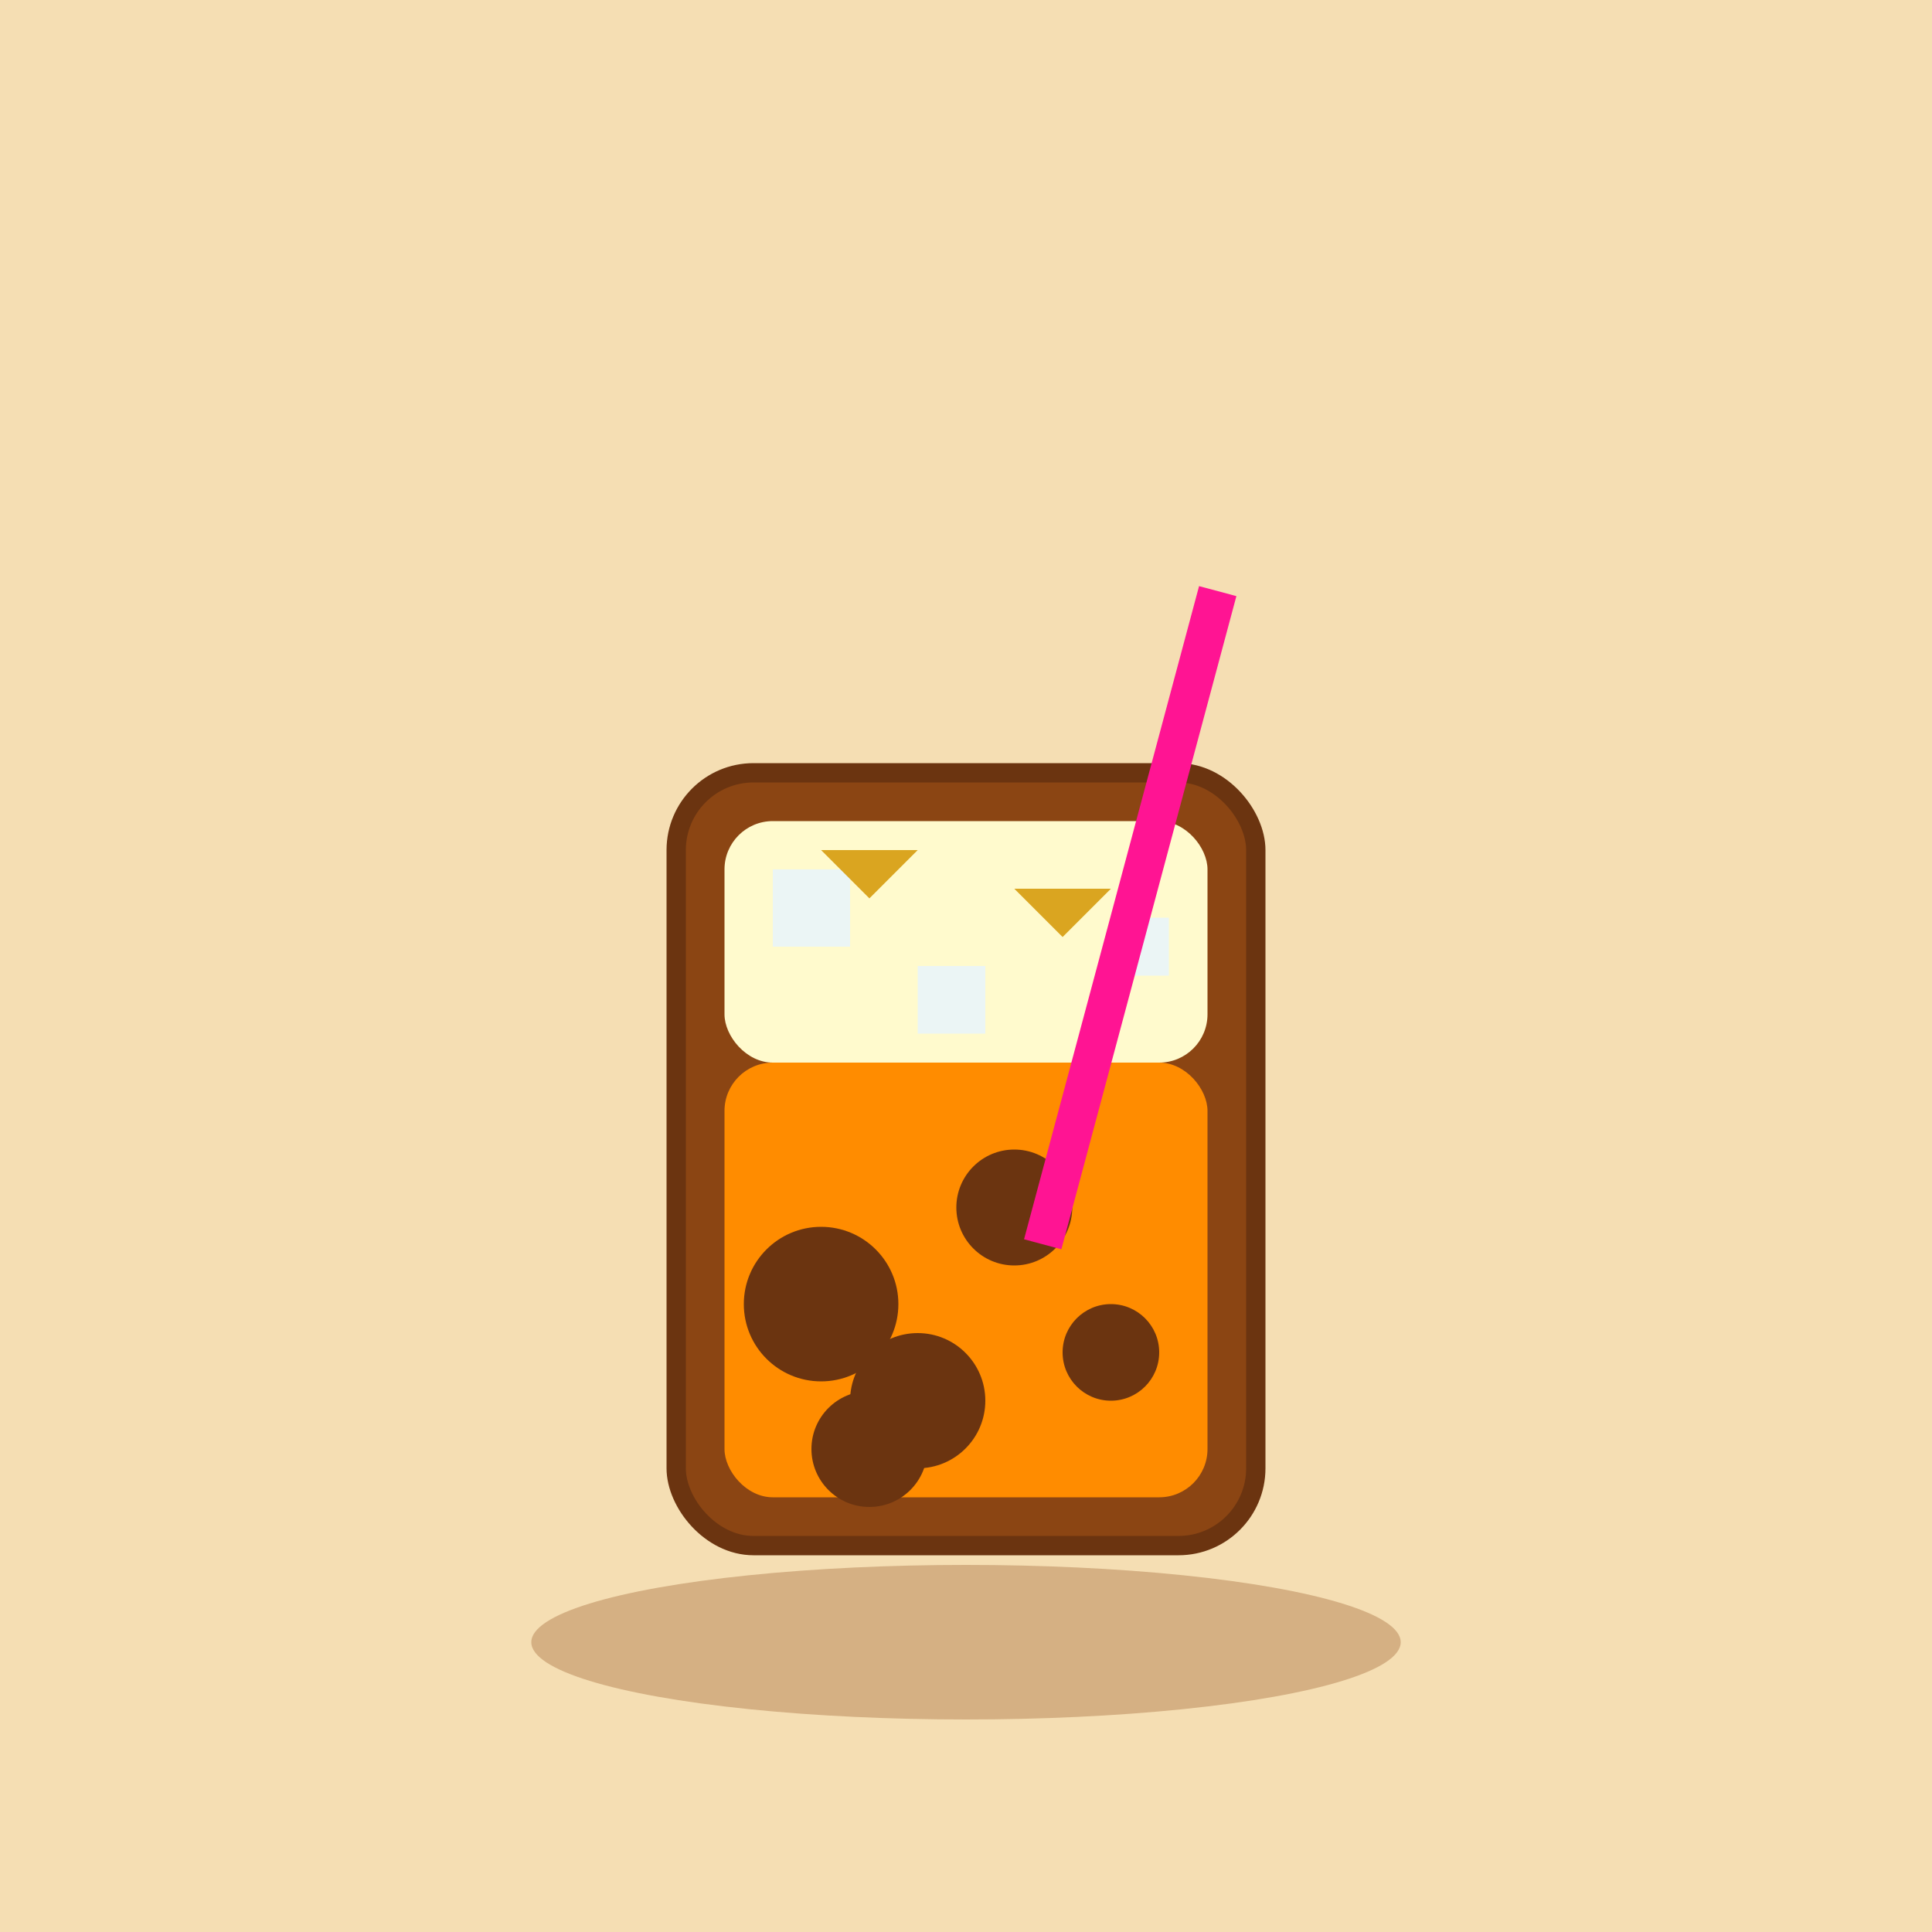 <svg viewBox="0 0 200 200" xmlns="http://www.w3.org/2000/svg">
  <!-- Background -->
  <rect width="200" height="200" fill="#F5DEB3"/>
  
  <!-- Cup -->
  <ellipse cx="100" cy="170" rx="45" ry="8" fill="#8B4513" opacity="0.3"/>
  <rect x="70" y="80" width="60" height="80" rx="8" fill="#8B4513" stroke="#6B3410" stroke-width="2"/>
  
  <!-- Thai Tea -->
  <rect x="75" y="110" width="50" height="45" rx="5" fill="#FF8C00"/>
  
  <!-- Milk Layer -->
  <rect x="75" y="85" width="50" height="25" rx="5" fill="#FFFACD"/>
  
  <!-- Ice -->
  <rect x="80" y="90" width="8" height="8" fill="#E6F3FF" opacity="0.8"/>
  <rect x="115" y="95" width="6" height="6" fill="#E6F3FF" opacity="0.8"/>
  <rect x="95" y="100" width="7" height="7" fill="#E6F3FF" opacity="0.8"/>
  
  <!-- Bubbles -->
  <circle cx="85" cy="135" r="8" fill="#6B3410"/>
  <circle cx="105" cy="125" r="6" fill="#6B3410"/>
  <circle cx="95" cy="145" r="7" fill="#6B3410"/>
  <circle cx="115" cy="140" r="5" fill="#6B3410"/>
  <circle cx="90" cy="150" r="6" fill="#6B3410"/>
  
  <!-- Straw -->
  <rect x="115" y="60" width="4" height="70" fill="#FF1493" transform="rotate(15 117 95)"/>
  
  <!-- Thai Pattern -->
  <path d="M85 88 L95 88 L90 93 Z" fill="#DAA520"/>
  <path d="M105 92 L115 92 L110 97 Z" fill="#DAA520"/>
</svg>